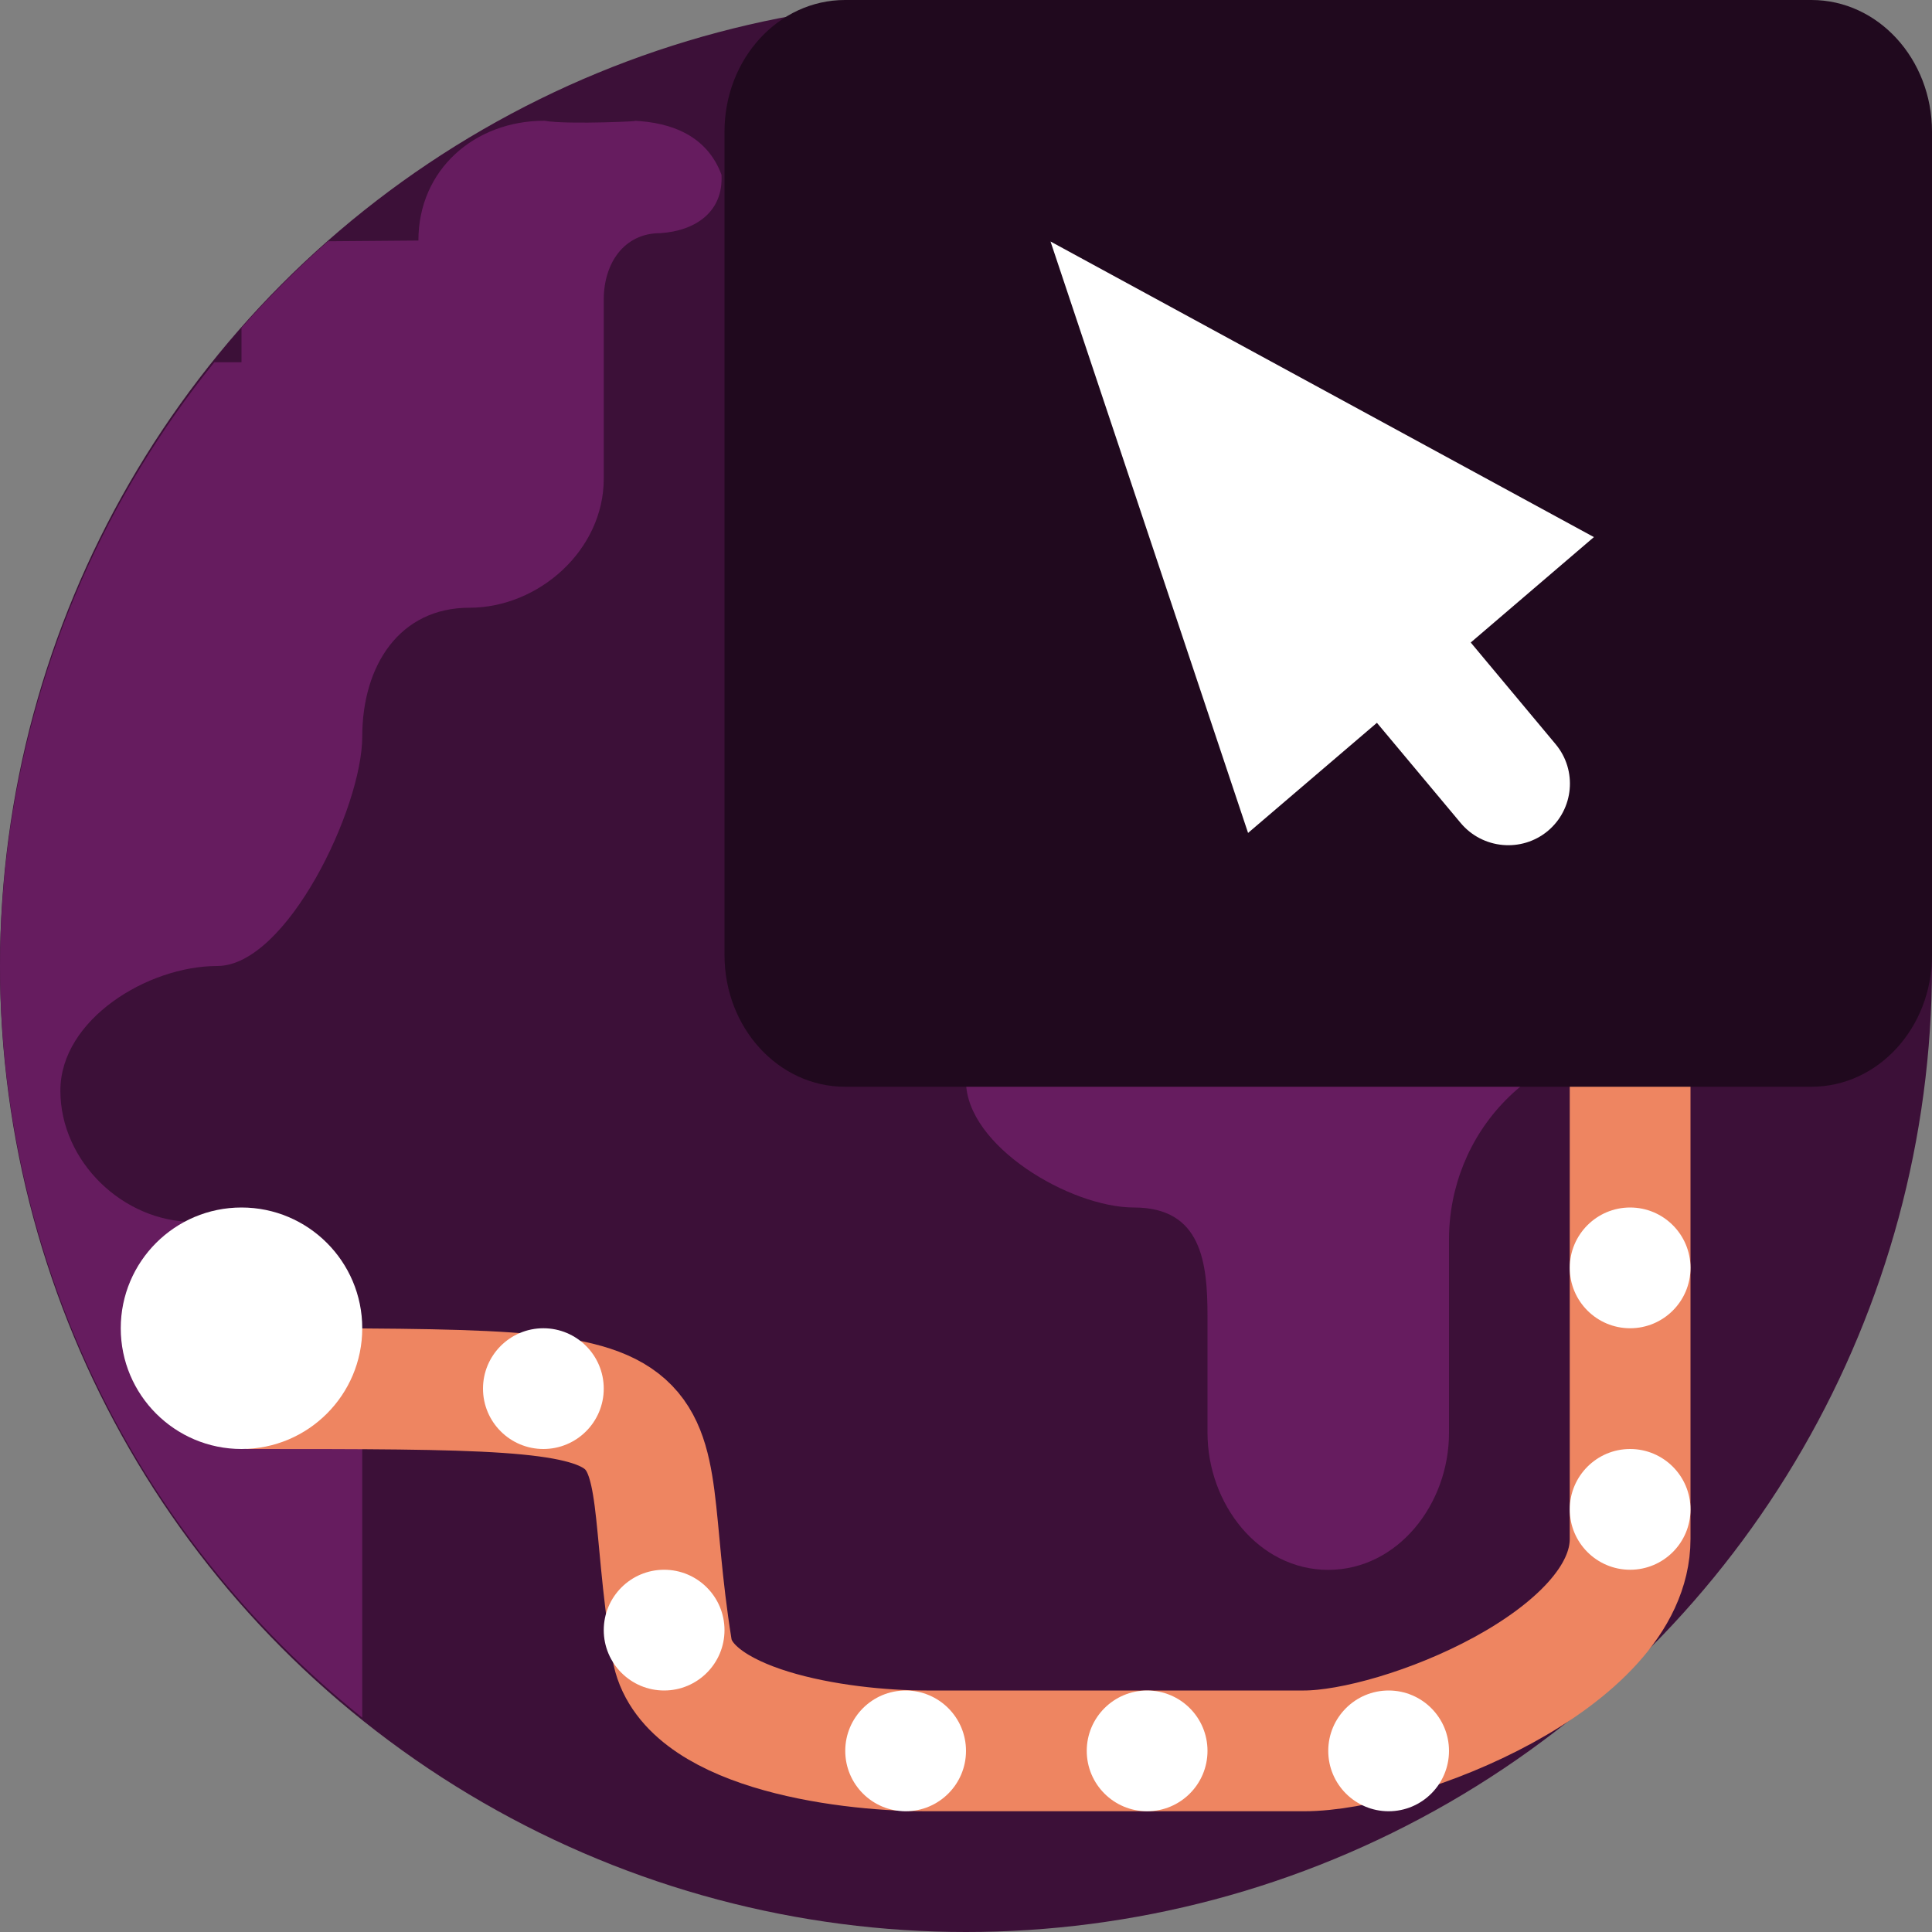 <svg xmlns="http://www.w3.org/2000/svg" width="16" height="16" version="1.1">
 <rect width="100%" height="100%" fill="#808080" stroke="none"/>
 <circle style="fill:#3c1038" cx="8" cy="8" r="8"/>
 <path fill="#661c5f" d="m 10.4,4.715 v 0.405 c 0,0.524 -0.416,0.949 -0.928,0.949 C 8.855,6.116 7.954,6.665 8,7.296 V 8.952 C 8,9.491 8.865,10 9.391,10 9.953,10 10,10.459 10,10.902 v 0.963 c 0,0.59 0.423,1.136 1,1.136 0.577,-5.2e-4 1.001,-0.546 1,-1.136 v -1.601 c 0,-0.432 0.168,-0.847 0.468,-1.152 0.299,-0.305 0.705,-0.476 1.128,-0.476 l 0.556,0.004 c 0.246,5.2e-4 0.483,-0.099 0.657,-0.277 C 14.982,8.185 15.08,7.944 15.08,7.692 V 4.715 c 0,-0.524 -0.415,-0.949 -0.928,-0.949 h -2.824 c -0.513,0 -0.928,0.425 -0.928,0.949 z"/>
 <path style="fill:#661c5f" d="M 4.508,1 C 3.932,1 3.465,1.403 3.465,1.992 l -0.748,0.006 C 2.463,2.222 2.224,2.461 2,2.715 V 3 H 1.775 C 0.882,4.106 0.3,5.43 0.088,6.836 0.085,6.854 0.083,6.872 0.08,6.891 0.028,7.258 9.2268772e-4,7.629 0,8 c 0.006,2.422 1.109,4.711 3,6.225 V 11.186 C 3,10.596 2.176,10.119 1.6,10.119 1.023,10.119 0.5,9.622 0.5,9.032 0.5,8.443 1.223,8 1.799,8 2.375,8 3,6.689 3,6.1 3,5.51 3.31,5.033 3.887,5.033 4.463,5.033 5,4.554 5,3.965 V 2.481 C 5,2.178 5.17,1.931 5.467,1.931 5.764,1.912 5.992,1.751 5.975,1.447 5.856,1.126 5.563,1.013 5.248,1 5.401,1 4.7,1.035 4.508,1 Z"/>
 <path style="fill:none;stroke:#ee8561" d="m 13.5,8.7 v 4.045 C 13.5,13.742 11.6,14.5 10.799,14.5 H 7.674 C 6.936,14.5 5.669,14.307 5.564,13.651 5.22,11.5 5.968,11.5 2.04,11.5 v 0"/>
 <path style="fill:#ffffff" d="M 14,10.5 C 14,10.776 13.776,11 13.5,11 13.224,11 13,10.776 13,10.5 13,10.224 13.224,10 13.5,10 c 0.276,0 0.5,0.224 0.5,0.5 z m 0,0"/>
 <path style="fill:#ffffff" d="M 3,11 C 3,11.552 2.552,12 2,12 1.448,12 1,11.552 1,11 1,10.448 1.448,10 2,10 c 0.552,0 1,0.448 1,1 z m 0,0"/>
 <path style="fill:#ffffff" d="M 14,12.5 C 14,12.776 13.776,13 13.5,13 13.224,13 13,12.776 13,12.5 13,12.224 13.224,12 13.5,12 c 0.276,0 0.5,0.224 0.5,0.5 z m 0,0"/>
 <path style="fill:#ffffff" d="M 12,14.5 C 12,14.776 11.776,15 11.5,15 11.224,15 11,14.776 11,14.5 11,14.224 11.224,14 11.5,14 c 0.276,0 0.5,0.224 0.5,0.5 z m 0,0"/>
 <path style="fill:#ffffff" d="M 10,14.5 C 10,14.776 9.776,15 9.5,15 9.224,15 9,14.776 9,14.5 9,14.224 9.224,14 9.5,14 9.776,14 10,14.224 10,14.5 Z m 0,0"/>
 <path style="fill:#ffffff" d="M 8,14.5 C 8,14.776 7.776,15 7.5,15 7.224,15 7,14.776 7,14.5 7,14.224 7.224,14 7.5,14 7.776,14 8,14.224 8,14.5 Z m 0,0"/>
 <path style="fill:#ffffff" d="M 6,13.5 C 6,13.776 5.776,14 5.5,14 5.224,14 5,13.776 5,13.5 5,13.224 5.224,13 5.5,13 5.776,13 6,13.224 6,13.5 Z m 0,0"/>
 <path style="fill:#ffffff" d="M 5,11.5 C 5,11.776 4.776,12 4.5,12 4.224,12 4,11.776 4,11.5 4,11.224 4.224,11 4.5,11 4.776,11 5,11.224 5,11.5 Z m 0,0"/>
 <path style="fill:#20091e" d="M 6.998,0 H 15.002 C 15.553,0 16,0.488 16,1.091 V 7.909 C 16,8.512 15.553,9 15.002,9 H 6.998 C 6.447,9 6,8.512 6,7.909 V 1.091 C 6,0.488 6.447,0 6.998,0 Z m 0,0"/>
 <path style="fill:#ffffff" d="m 8.7,2 1.636,4.898 1.067,-0.912 0.694,0.83 c 0.181,0.216 0.504,0.246 0.721,0.066 0.216,-0.181 0.246,-0.502 0.065,-0.719 l -0.703,-0.842 1.02,-0.873 z"/>
</svg>
